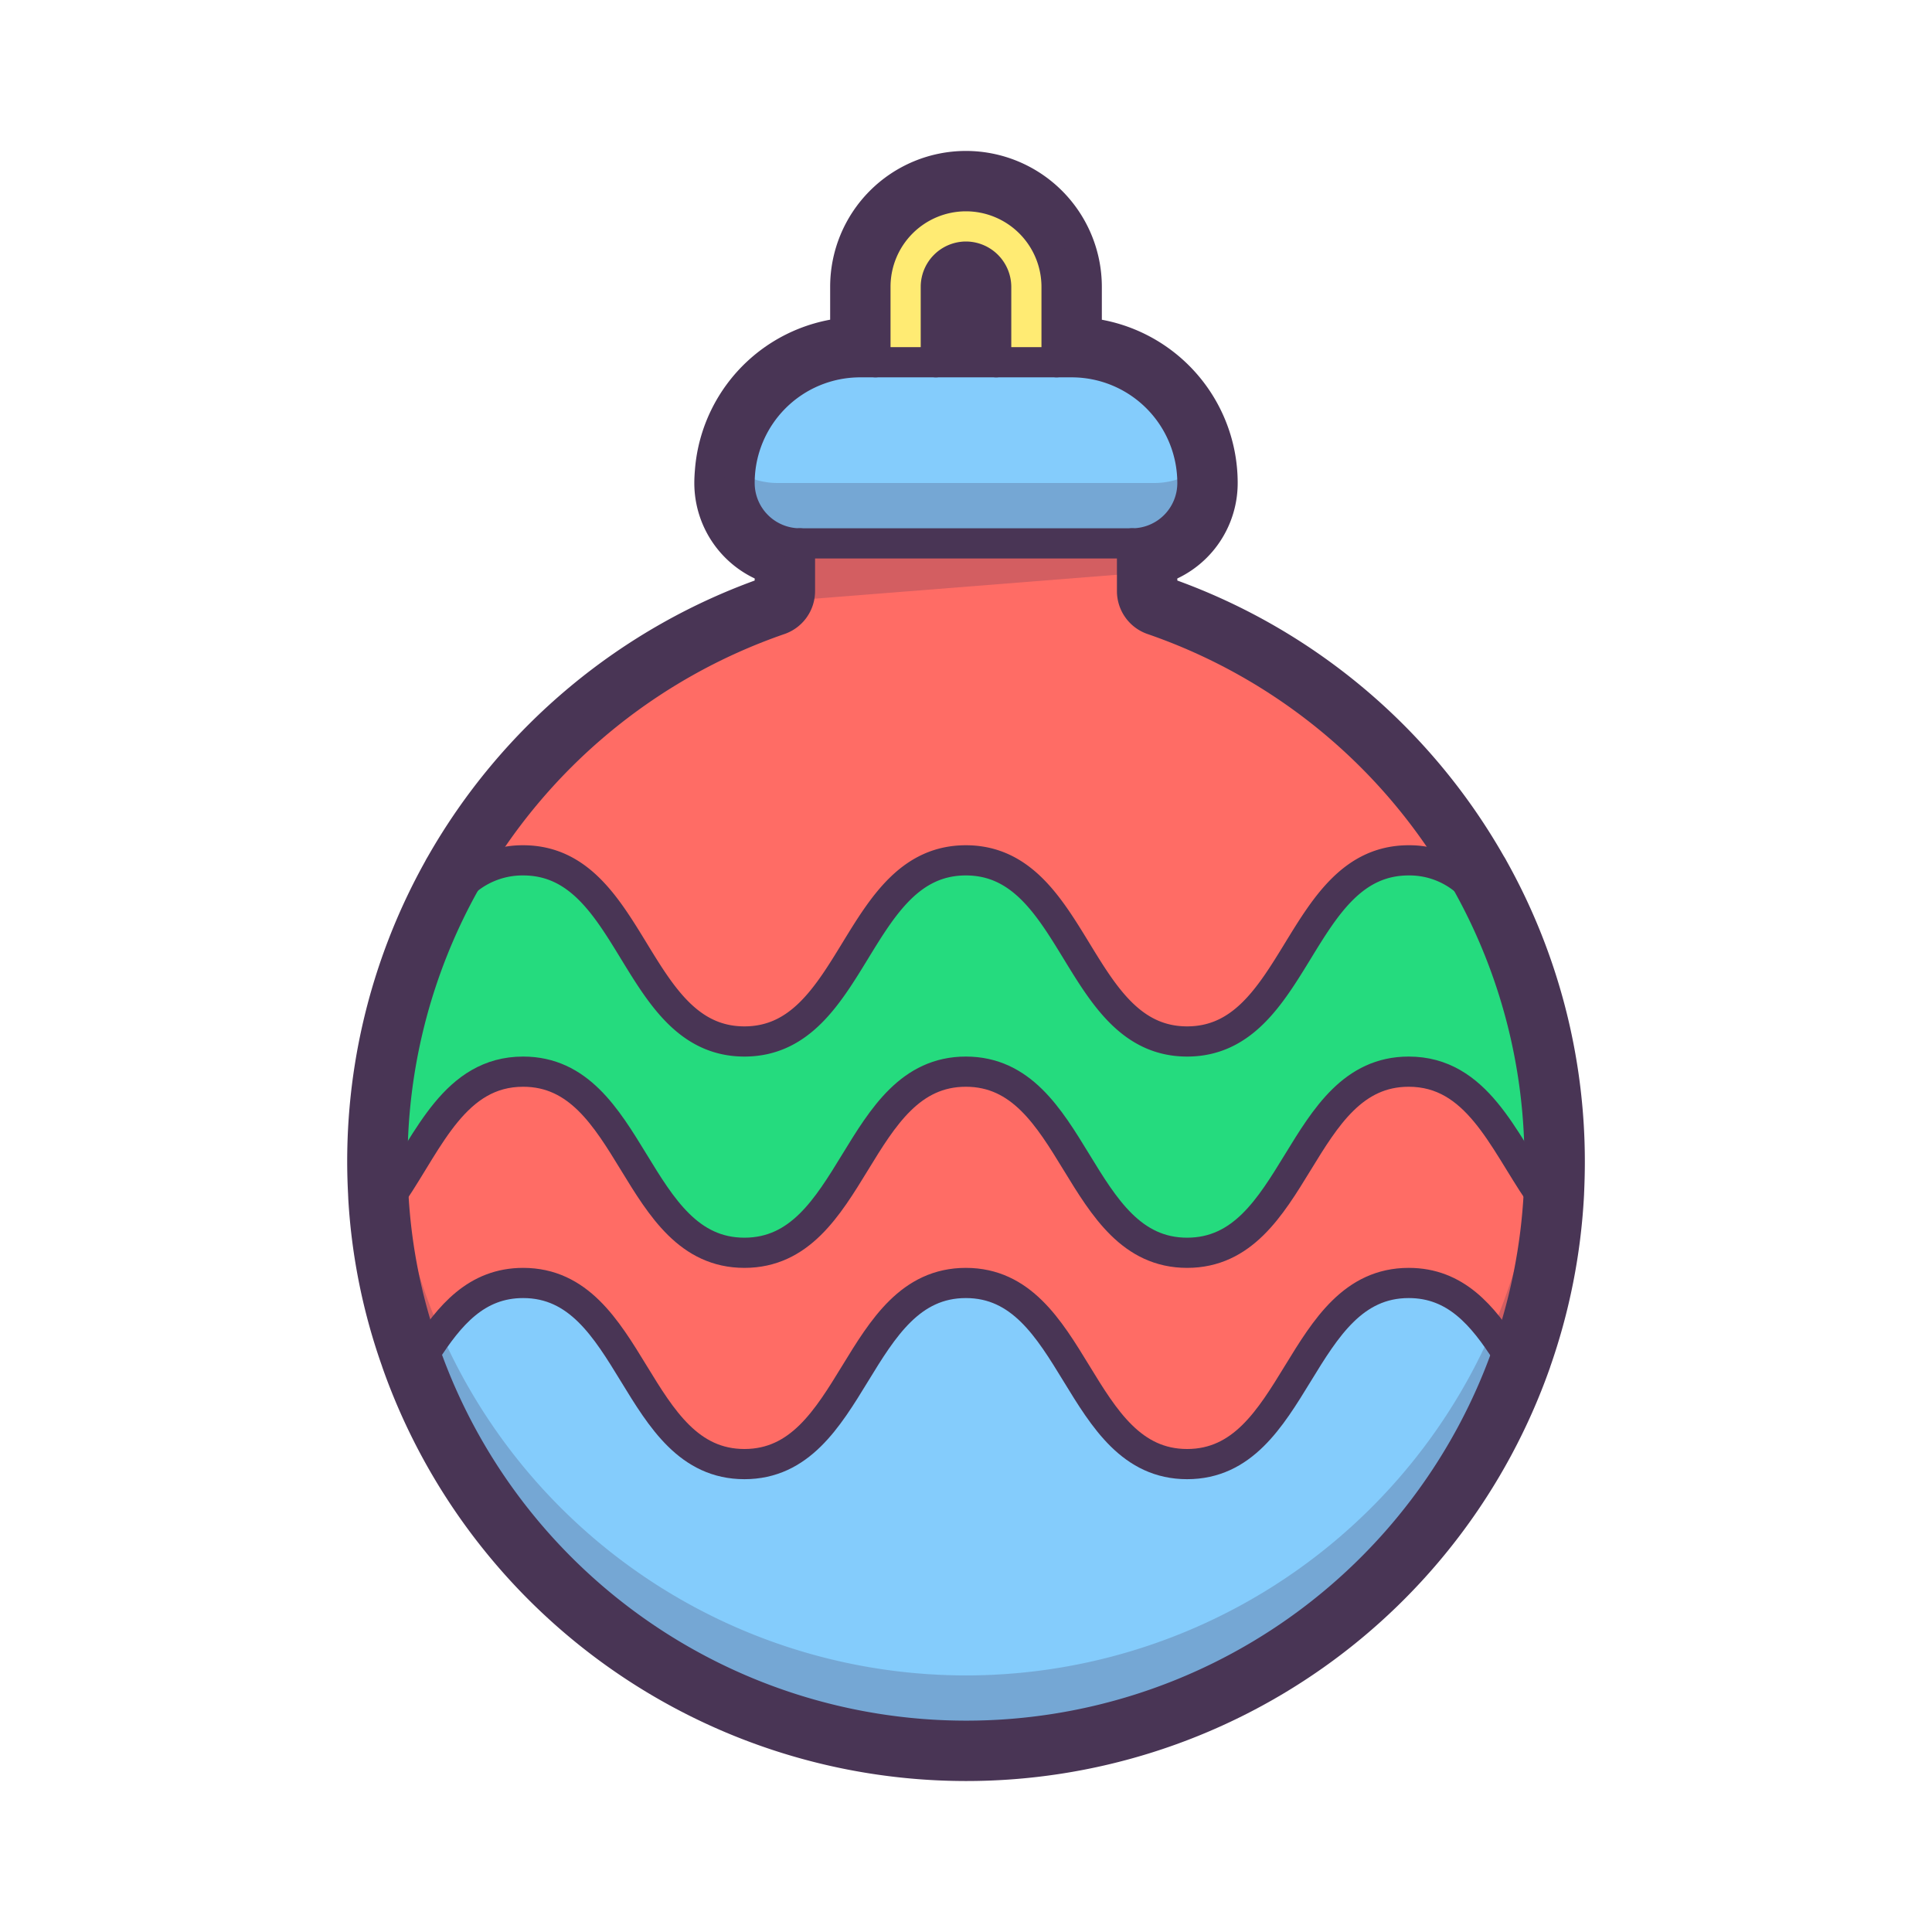 <svg id="icons" xmlns="http://www.w3.org/2000/svg" viewBox="0 0 128 128"><defs><style>.cls-1,.cls-6{fill:none;stroke:#493555;stroke-linecap:round;stroke-linejoin:round;}.cls-1{stroke-width:6px;}.cls-2{fill:#ffeb73;}.cls-3{fill:#84ccfc;}.Graphic-Style-9{fill:#493555;opacity:0.24;}.cls-4{fill:#25db7e;}.cls-5{fill:#ff6c65;}.cls-6{stroke-width:2px;}</style></defs><title>christnas-bauble</title><path class="cls-1" d="M97.13,58.39c0-.01,0-.01-.01-.01A38.065,38.065,0,0,0,76.38,41.07,2.009,2.009,0,0,1,75,39.17V36a3.995,3.995,0,0,0,4-4,8,8,0,0,0-8-8H70V19a6.009,6.009,0,0,0-6-6,6,6,0,0,0-6,6v5H57a7.976,7.976,0,0,0-7.966,7.334h0c-.018.22-.034.441-.034.666a4,4,0,0,0,4,4v3.17a2.009,2.009,0,0,1-1.38,1.9A38.141,38.141,0,0,0,30.88,58.36l-.01.01v.01a37.8,37.8,0,0,0-4.81,20.63c0,.09.01.17.01.26a37.132,37.132,0,0,0,2.11,10.36v.01a38,38,0,0,0,71.66.03v-.01a37.792,37.792,0,0,0,2.11-10.64V79c.03-.66.05-1.33.05-2A37.788,37.788,0,0,0,97.13,58.39ZM62,19a2.006,2.006,0,0,1,2-2,2.014,2.014,0,0,1,2,2v5H62Z"/><g id="_Group_" data-name="&lt;Group&gt;"><path class="cls-2" d="M70,19v5H66V19a2.014,2.014,0,0,0-2-2,2.006,2.006,0,0,0-2,2v5H58V19a6,6,0,0,1,6-6,6.009,6.009,0,0,1,6,6Z"/><path class="cls-3" d="M79,32a3.995,3.995,0,0,1-4,4H53a4,4,0,0,1-4-4,7.989,7.989,0,0,1,8-8H71A8,8,0,0,1,79,32Z"/><path class="Graphic-Style-9" d="M76.467,32H51.533a4.947,4.947,0,0,1-2.5-.666c-.018.22-.034.441-.034.666a4,4,0,0,0,4,4H75a3.995,3.995,0,0,0,4-4c0-.225-.015-.447-.034-.668A4.964,4.964,0,0,1,76.467,32Z"/><path class="cls-3" d="M99.84,89.66v.01a38,38,0,0,1-71.66-.03v-.01C29.77,87.15,31.56,85,34.66,85c7.33,0,7.33,12,14.66,12s7.34-12,14.67-12,7.33,12,14.66,12,7.34-12,14.68-12C96.45,85,98.24,87.16,99.84,89.66Z"/><path class="cls-4" d="M102,77c0,.67-.02,1.34-.05,2-2.38-3.49-4.12-8-8.62-8-7.34,0-7.34,12-14.68,12S71.32,71,63.99,71,56.66,83,49.32,83,41.99,71,34.66,71c-4.5,0-6.24,4.52-8.6,8.01a37.8,37.8,0,0,1,4.81-20.63v-.01l.01-.01A5.812,5.812,0,0,1,34.66,57c7.33,0,7.33,12,14.66,12s7.34-12,14.67-12,7.33,12,14.66,12,7.34-12,14.68-12a5.748,5.748,0,0,1,3.79,1.38c.01,0,.01,0,.01.01A37.788,37.788,0,0,1,102,77Z"/><path class="cls-5" d="M101.95,79v.02a37.792,37.792,0,0,1-2.11,10.64c-1.6-2.5-3.39-4.66-6.51-4.66-7.34,0-7.34,12-14.68,12S71.32,85,63.99,85,56.66,97,49.32,97,41.99,85,34.66,85c-3.1,0-4.89,2.15-6.48,4.63a37.13,37.13,0,0,1-2.11-10.36c0-.09-.01-.17-.01-.26,2.36-3.49,4.1-8.01,8.6-8.01,7.33,0,7.33,12,14.66,12s7.34-12,14.67-12,7.33,12,14.66,12,7.34-12,14.68-12C97.83,71,99.57,75.51,101.95,79Z"/><path class="cls-5" d="M76.38,41.07A38.065,38.065,0,0,1,97.12,58.38,5.748,5.748,0,0,0,93.33,57c-7.34,0-7.34,12-14.68,12S71.32,57,63.99,57,56.66,69,49.32,69,41.99,57,34.66,57a5.812,5.812,0,0,0-3.78,1.36A38.141,38.141,0,0,1,51.62,41.07,2.009,2.009,0,0,0,53,39.17V36H75v3.17A2.009,2.009,0,0,0,76.38,41.07Z"/><path class="Graphic-Style-9" d="M64,111A38,38,0,0,1,26.053,75Q26,75.994,26,77a38,38,0,0,0,76,0q0-1.006-.053-2A38,38,0,0,1,64,111Z"/><path class="Graphic-Style-9" d="M75,36v2L52.91,39.75a1.853,1.853,0,0,0,.09-.58V36Z"/><path class="cls-6" d="M30.88,58.36A38.141,38.141,0,0,1,51.62,41.07,2.009,2.009,0,0,0,53,39.17V36"/><path class="cls-6" d="M28.18,89.63a37.13,37.13,0,0,1-2.11-10.36c0-.09-.01-.17-.01-.26a37.8,37.8,0,0,1,4.81-20.63"/><path class="cls-6" d="M99.84,89.67a38,38,0,0,1-71.66-.03"/><path class="cls-6" d="M101.95,79.02a37.792,37.792,0,0,1-2.11,10.64"/><path class="cls-6" d="M97.13,58.39A37.788,37.788,0,0,1,102,77c0,.67-.02,1.34-.05,2"/><path class="cls-6" d="M75,36v3.17a2.009,2.009,0,0,0,1.38,1.9A38.065,38.065,0,0,1,97.12,58.38"/><path class="cls-6" d="M75,36H53a4,4,0,0,1-4-4,7.989,7.989,0,0,1,8-8H71a8,8,0,0,1,8,8,3.995,3.995,0,0,1-4,4Z"/><path class="cls-6" d="M58,24V19a6,6,0,0,1,6-6,6.009,6.009,0,0,1,6,6v5"/><path class="cls-6" d="M62,24V19a2.006,2.006,0,0,1,2-2,2.014,2.014,0,0,1,2,2v5"/><path class="cls-6" d="M26.06,79.01c2.36-3.49,4.1-8.01,8.6-8.01,7.33,0,7.33,12,14.66,12s7.34-12,14.67-12,7.33,12,14.66,12,7.34-12,14.68-12c4.5,0,6.24,4.51,8.62,8v.02"/><path class="cls-6" d="M28.18,89.64v-.01C29.77,87.15,31.56,85,34.66,85c7.33,0,7.33,12,14.66,12s7.34-12,14.67-12,7.33,12,14.66,12,7.34-12,14.68-12c3.12,0,4.91,2.16,6.51,4.66v.01"/><path class="cls-6" d="M30.87,58.38v-.01l.01-.01A5.812,5.812,0,0,1,34.66,57c7.33,0,7.33,12,14.66,12s7.34-12,14.67-12,7.33,12,14.66,12,7.34-12,14.68-12a5.748,5.748,0,0,1,3.79,1.38c.01,0,.01,0,.01.01"/></g></svg>